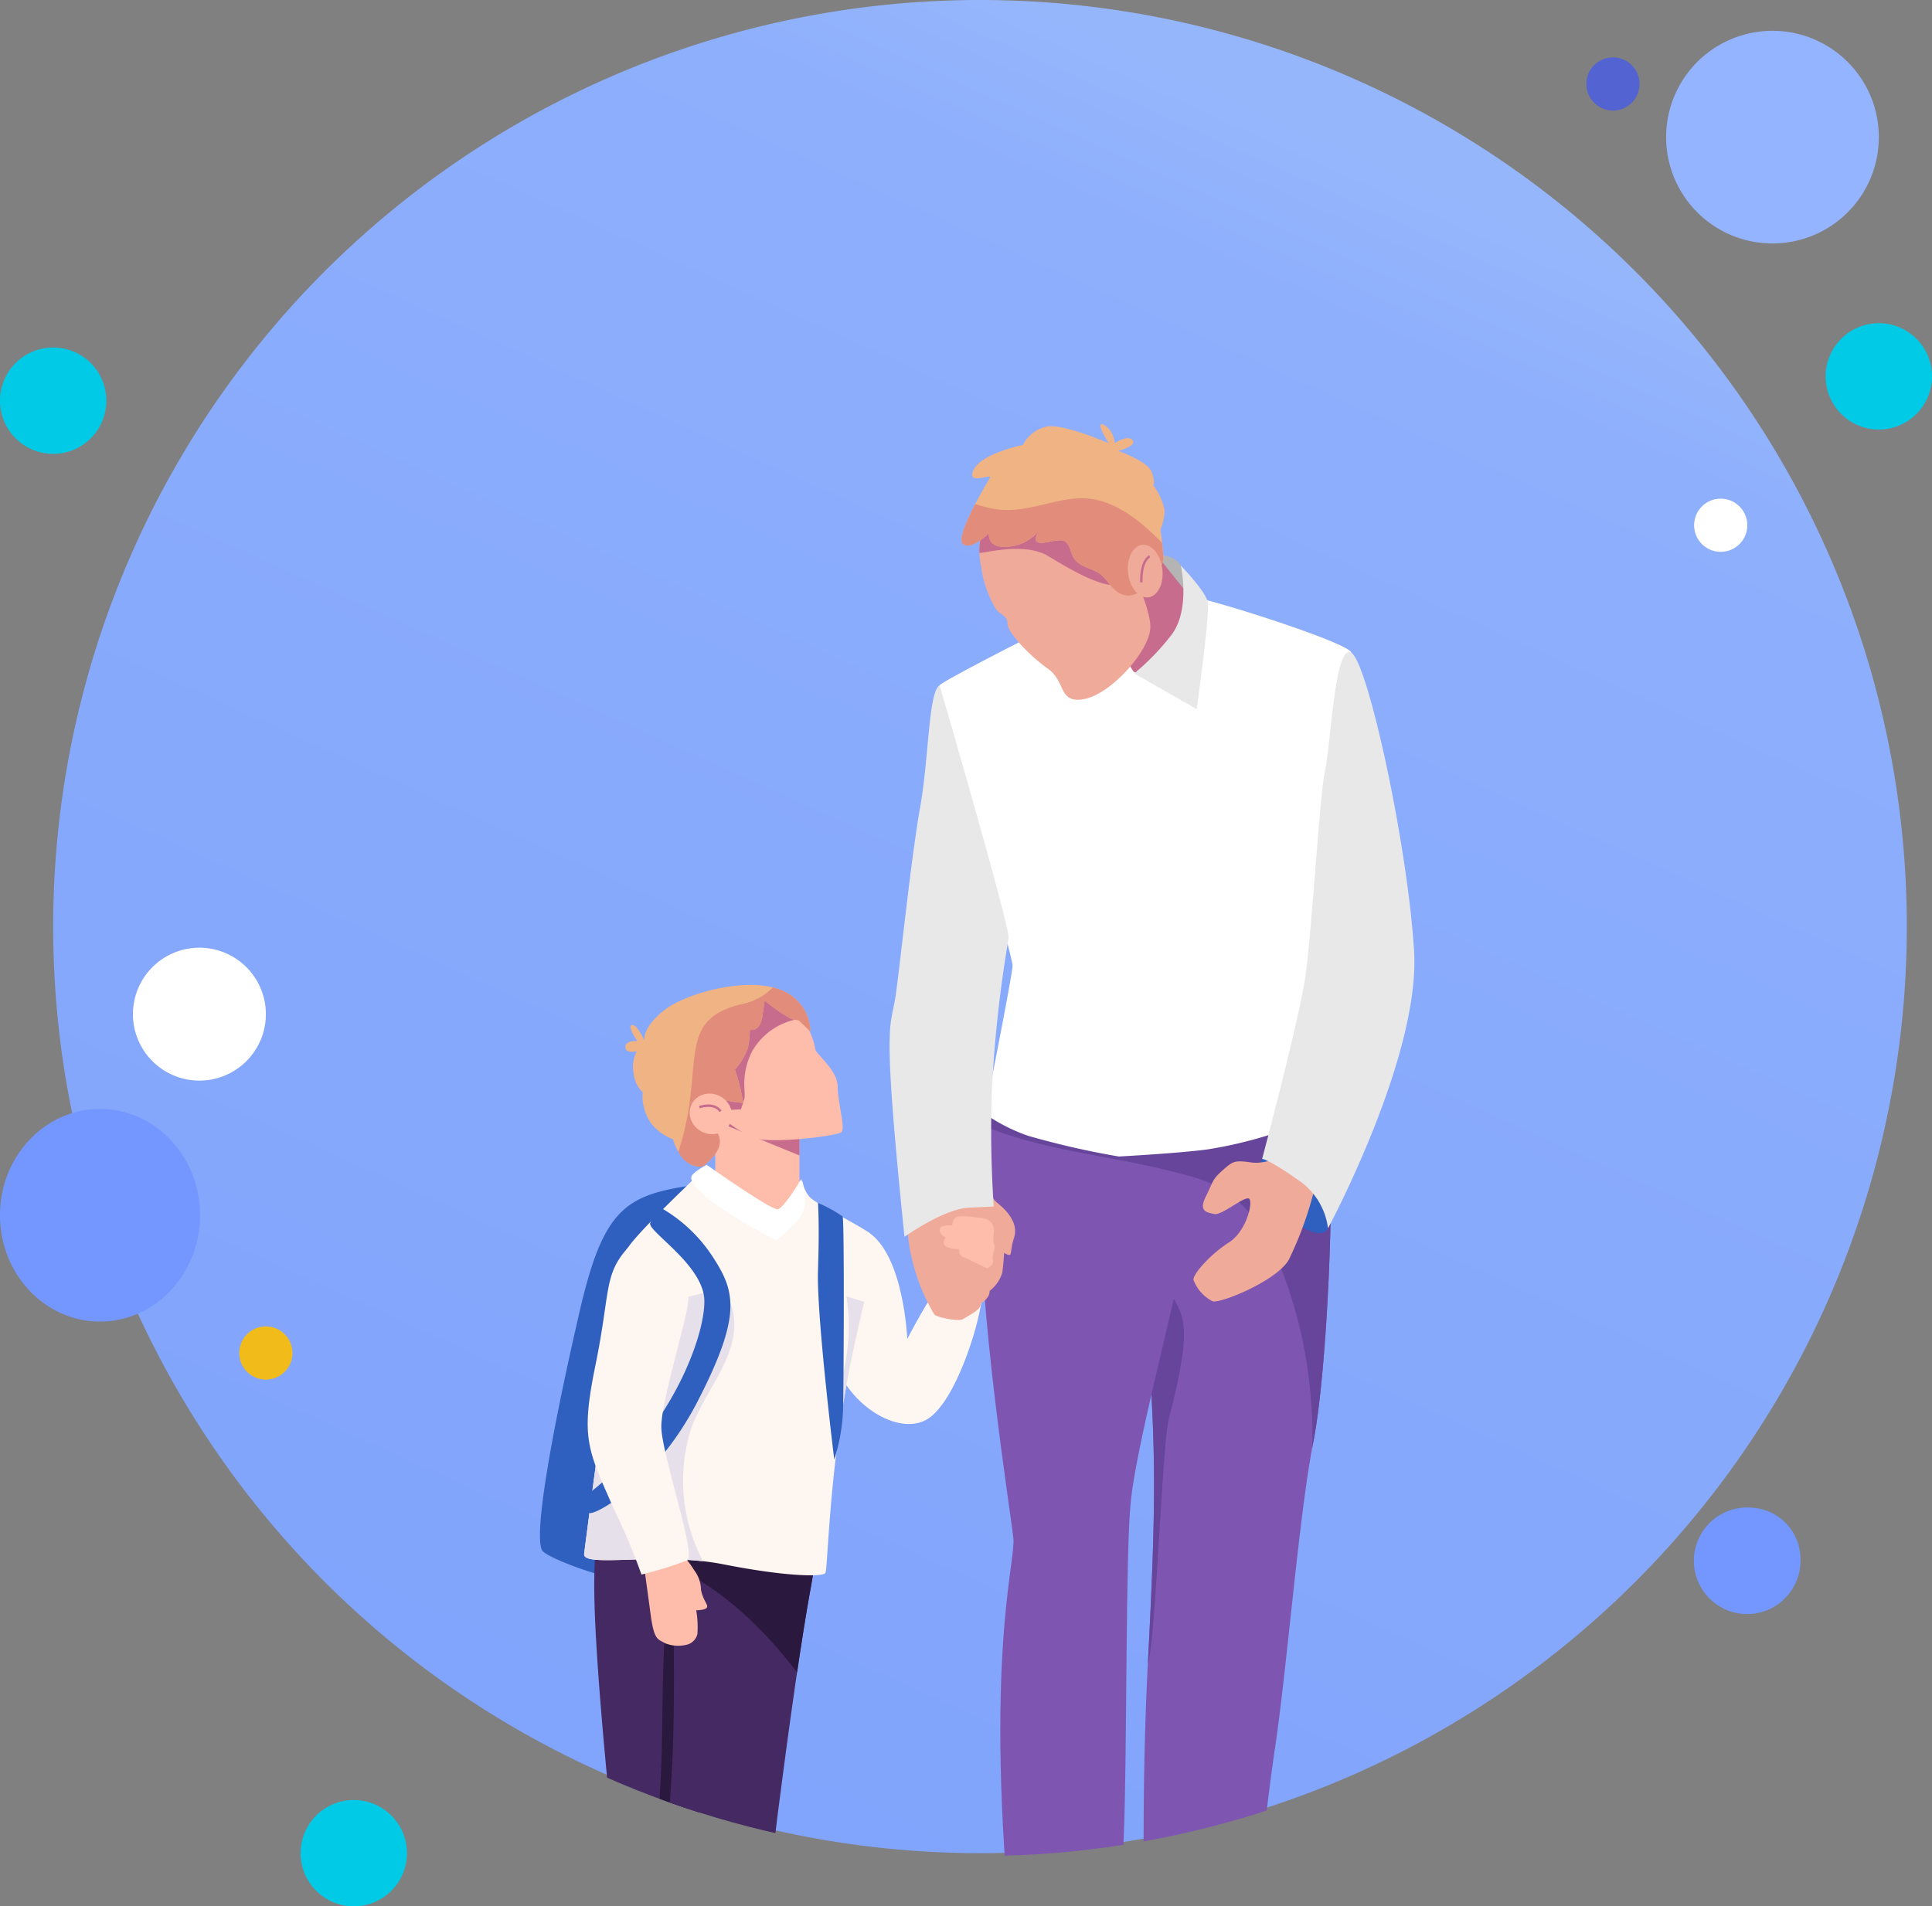 <svg xmlns="http://www.w3.org/2000/svg" xmlns:xlink="http://www.w3.org/1999/xlink" width="199.395" height="196.796" viewBox="0 0 199.395 196.796">
  <rect x="0" y="0" width="199.395" height="196.796" fill="#808080" stroke="none"/>
  <defs>
    <linearGradient id="linear-gradient" x1="0.598" y1="1.944" x2="1.313" y2="0.361" gradientUnits="objectBoundingBox">
      <stop offset="0" stop-color="#759afc"/>
      <stop offset="0.95" stop-color="#8eaffc"/>
      <stop offset="1" stop-color="#96b6fc"/>
    </linearGradient>
    <clipPath id="clip-path">
      <path id="Path_709" data-name="Path 709" d="M108.654,13a95.654,95.654,0,1,0,95.654,95.654A95.654,95.654,0,0,0,108.654,13Z" transform="translate(-13 -13)" fill="#edefff"/>
    </clipPath>
  </defs>
  <g id="Group_430" data-name="Group 430" transform="translate(-247 -314.899)">
    <g id="icons8-family" transform="translate(247 314.899)">
      <path id="Path_551" data-name="Path 551" d="M16.488,27a5.488,5.488,0,1,0,5.488,5.488A5.488,5.488,0,0,0,16.488,27Z" transform="translate(-11 8.876)" fill="#01cae6"/>
      <path id="Path_552" data-name="Path 552" d="M78.744,12a2.744,2.744,0,1,0,2.744,2.744A2.744,2.744,0,0,0,78.744,12Z" transform="translate(87.723 -6.075)" fill="#5363d2"/>
      <path id="Path_553" data-name="Path 553" d="M108.654,13a95.654,95.654,0,1,0,95.654,95.654A95.654,95.654,0,0,0,108.654,13Z" transform="translate(-7.512 -13)" fill="url(#linear-gradient)"/>
      <path id="Path_554" data-name="Path 554" d="M89.976,11a10.976,10.976,0,1,0,10.976,10.976A10.976,10.976,0,0,0,89.976,11Z" transform="translate(92.955 -7.819)" fill="#95b4ff"/>
      <path id="Path_555" data-name="Path 555" d="M90.488,22a5.488,5.488,0,1,0,5.488,5.488A5.488,5.488,0,0,0,90.488,22Z" transform="translate(103.419 11.365)" fill="#01cae6"/>
      <path id="Path_556" data-name="Path 556" d="M191.659,100.159a5.5,5.5,0,1,0,5.162,5.488A5.332,5.332,0,0,0,191.659,100.159ZM21.323,59C15.622,59,11,63.914,11,69.976s4.622,10.976,10.323,10.976,10.323-4.914,10.323-10.976S27.025,59,21.323,59Z" transform="translate(-11 55.478)" fill="#7397ff"/>
      <path id="Path_557" data-name="Path 557" d="M28.488,85a5.488,5.488,0,1,0,5.488,5.488A5.488,5.488,0,0,0,28.488,85Z" transform="translate(8.023 100.821)" fill="#01cae6"/>
      <path id="Path_558" data-name="Path 558" d="M22.86,51a6.86,6.86,0,1,0,6.86,6.86A6.86,6.86,0,0,0,22.86,51Z" transform="translate(-2.28 46.835)" fill="#fff"/>
      <path id="Path_559" data-name="Path 559" d="M22.744,66a2.744,2.744,0,1,0,2.744,2.744A2.744,2.744,0,0,0,22.744,66Z" transform="translate(4.695 70.931)" fill="#f1bc19"/>
      <path id="Path_560" data-name="Path 560" d="M81.744,33a2.744,2.744,0,1,0,2.744,2.744A2.744,2.744,0,0,0,81.744,33Z" transform="translate(95.845 18.479)" fill="#fff"/>
    </g>
    <g id="Mask_Group_1" data-name="Mask Group 1" transform="translate(252.488 315.191)" clip-path="url(#clip-path)">
      <g id="Group_340" data-name="Group 340" transform="translate(50.237 43.492)">
        <g id="Group_337" data-name="Group 337" transform="translate(0 57.892)">
          <path id="Path_659" data-name="Path 659" d="M231.61,134.362c-12.2,1.786-15.108.491-18.179,13.757s-4.913,23.951-3.807,24.934,8.475,3.808,14.985,3.931a38.944,38.944,0,0,0,10.687-1.106S236.646,133.625,231.61,134.362Z" transform="translate(-209.3 -114.558)" fill="#2f60bf"/>
          <path id="Path_660" data-name="Path 660" d="M221.147,221.289c-1.474.4-2.672,1.382-2.672,2.794s-.276,1.659,1.75,1.659,4.054-.062,4.177-.339-.092-3.408-.675-4.053S221.147,221.289,221.147,221.289Z" transform="translate(-209.647 -117.837)" fill="#7e56b2"/>
          <path id="Path_661" data-name="Path 661" d="M218.474,224.294c-.013,1.312-.218,1.554,1.752,1.554,2.027,0,4.054-.062,4.177-.339a6.659,6.659,0,0,0-.045-1.643A34.013,34.013,0,0,1,218.474,224.294Z" transform="translate(-209.647 -117.944)" fill="#2b183f"/>
          <path id="Path_662" data-name="Path 662" d="M222.454,164.617c-4.162.333-7.247,1.719-7.329,12.693s3.726,42.5,3.726,42.5a6.575,6.575,0,0,0,5.159-.655c2.293-1.556,1.884-31.281,2.538-34.966S224.5,164.453,222.454,164.617Z" transform="translate(-209.52 -115.702)" fill="#452962"/>
          <path id="Path_663" data-name="Path 663" d="M224.127,166.669c-.29,4.769-.907,9.5-1.325,14.277-.506,5.784-.266,11.577-.593,17.367-.408,7.245-.221,14.507-.21,21.76a5.3,5.3,0,0,0,2.268-.842c2.293-1.556,1.884-31.281,2.538-34.966C227.316,181.4,225.793,171.045,224.127,166.669Z" transform="translate(-209.778 -115.78)" fill="#2b183f"/>
          <path id="Path_664" data-name="Path 664" d="M222.145,220.569c-.462,2.507,10.155,5.568,10.155,2.088S223.006,215.9,222.145,220.569Z" transform="translate(-209.785 -117.731)" fill="#2b183f"/>
          <path id="Path_665" data-name="Path 665" d="M225.125,222.323l1.146-10.441,3.89-.287.614,11.669Z" transform="translate(-209.899 -117.479)" fill="#fef6f0"/>
          <path id="Path_666" data-name="Path 666" d="M229.68,165.978c7.656.86,9.581,3.685,8.107,11.71s-3.03,20.389-3.522,24.156-1.965,18.834-1.965,18.834-1.924-4.177-5.978-3.317-4.177,1.229-4.177,1.229.615-11.915,1.229-21.251-.123-27.76-.123-27.76S226.036,165.568,229.68,165.978Z" transform="translate(-209.786 -115.753)" fill="#452962"/>
          <path id="Path_667" data-name="Path 667" d="M236.367,186.718c.469-3.173.97-6.346,1.463-9.031,1.474-8.026-.451-10.849-8.107-11.71-3.644-.41-6.428,3.6-6.428,3.6s.1,2.53.2,6.185C228.566,178,232.907,182.192,236.367,186.718Z" transform="translate(-209.829 -115.753)" fill="#2b183f"/>
          <path id="Path_668" data-name="Path 668" d="M244.366,140.3c3.7,2.436,4.031,11.034,4.031,11.034s2.538-4.913,3.6-5.814,4.422-1.31,4.095,1.639-2.7,10.481-5.487,12.365-7.861-.983-9.58-5.487S244.366,140.3,244.366,140.3Z" transform="translate(-210.487 -114.783)" fill="#fef6f0"/>
          <path id="Path_669" data-name="Path 669" d="M225.731,134.234c-1.075,1.075-7.124,6.755-7.431,7.923s-4.094,29.664-4.258,31.138,7.7-.246,14.33,1.064,10.318,1.31,10.564.9.327-8.68,2.048-18.67,4.094-15.384,2.375-16.521-5.528-2.968-6.1-3.685a3.376,3.376,0,0,1-.675-1.514Z" transform="translate(-209.479 -114.553)" fill="#fef6f0"/>
          <path id="Path_670" data-name="Path 670" d="M241.112,157.205a6.3,6.3,0,0,1,.6.517c.06.06.107.121.163.181.045-.275.087-.545.135-.823.645-3.745,1.381-6.844,1.959-9.316-.611-.2-1.218-.383-1.823-.551a20.111,20.111,0,0,1-.763,9.312C241.309,156.745,241.211,156.975,241.112,157.205Z" transform="translate(-210.503 -115.044)" fill="#e6e0eb"/>
          <path id="Path_671" data-name="Path 671" d="M224.747,162.028c1.041-4.889,6.546-9.268,4.237-14.555-.062-.141-1.692-.693-1.747-.836a35.862,35.862,0,0,0-3.648.943,5.872,5.872,0,0,1-5.882-1.075c-1.152,8.109-3.536,26.09-3.665,27.254-.147,1.324,6.179.078,12.275.758A17.788,17.788,0,0,1,224.747,162.028Z" transform="translate(-209.479 -115.017)" fill="#e6e0eb"/>
          <path id="Path_672" data-name="Path 672" d="M220.876,139.282c-.262.84,5.466,4.3,5.589,7.923s-3.378,13.266-11.669,19.777a19.28,19.28,0,0,0-.245,2.149c0,.675,6.694-2.641,11.239-11.484s3.869-11.3,1.6-14.8a15.578,15.578,0,0,0-5.22-5.036A2.772,2.772,0,0,0,220.876,139.282Z" transform="translate(-209.499 -114.688)" fill="#2f60bf"/>
          <rect id="Rectangle_226" data-name="Rectangle 226" width="8.69" height="16.214" rx="4.345" transform="translate(26.785 24.563) rotate(180)" fill="#febdaa"/>
          <path id="Path_673" data-name="Path 673" d="M236.8,131.712V126.8a4.345,4.345,0,1,0-8.69,0v1.364C231.033,129.317,233.9,130.547,236.8,131.712Z" transform="translate(-210.011 -114.108)" fill="#c86c8e"/>
          <path id="Path_674" data-name="Path 674" d="M227.128,133.085s6.675,4.709,7.33,4.586,2.415-3.112,2.415-3.112,1.024,2.416-.164,3.972a10.472,10.472,0,0,1-2.416,2.333s-8.762-4.422-8.762-6.469C225.532,133.9,227.128,133.085,227.128,133.085Z" transform="translate(-209.914 -114.51)" fill="#fff"/>
          <path id="Path_675" data-name="Path 675" d="M222.9,174.91c1.392-.492,2.089.573,2.744,1.6a3.417,3.417,0,0,1,.7,2.007c.2,1.106.777,1.556.614,1.842s-1.106.287-1.106.287a10.082,10.082,0,0,1,.123,2.457,1.5,1.5,0,0,1-1.106,1.1,3.666,3.666,0,0,1-2.252-.164c-.7-.45-1.105-.2-1.474-2.988s-.655-4.668-.655-5.036S222.9,174.91,222.9,174.91Z" transform="translate(-209.723 -116.087)" fill="#febdaa"/>
          <path id="Path_676" data-name="Path 676" d="M218.5,142.055c-2.438,2.786-1.719,4.422-3.275,12.037s-.819,8.681,1.965,14.986a65.786,65.786,0,0,1,2.785,6.633,39.971,39.971,0,0,0,4.749-1.474c.9-.492-2.62-10.892-2.7-13.675s2.947-11.956,2.784-13.512S219.644,140.745,218.5,142.055Z" transform="translate(-209.494 -114.84)" fill="#fef6f0"/>
          <path id="Path_677" data-name="Path 677" d="M226.491,221.394c1.333,0,3.039,0,4.207,1.535s1.474,2.4,1.351,3.04-1.565,1.167-5.312,1.167-2.365-3.1-2.242-3.839A1.963,1.963,0,0,1,226.491,221.394Z" transform="translate(-209.861 -117.85)" fill="#7e56b2"/>
          <path id="Path_678" data-name="Path 678" d="M231.464,225.235a29.044,29.044,0,0,1-4.267.414,21.52,21.52,0,0,1-3.049-.291c.016.972.519,1.92,2.588,1.92,3.747,0,5.19-.523,5.312-1.167a1.883,1.883,0,0,0-.119-.987A2.977,2.977,0,0,1,231.464,225.235Z" transform="translate(-209.862 -117.991)" fill="#2b183f"/>
          <path id="Path_679" data-name="Path 679" d="M239.125,137.17a14.724,14.724,0,0,1,2.538,1.392c.2.327.123,17.646.041,20.185a19,19,0,0,1-.9,4.913s-1.843-14.883-1.679-19.55S239.125,137.17,239.125,137.17Z" transform="translate(-210.428 -114.664)" fill="#2f60bf"/>
          <path id="Path_680" data-name="Path 680" d="M225.345,116.465c5.462-3.933,10.973,0,11.873,1.392a7.163,7.163,0,0,1,1.024,2.661c.2.573,2.293,2.128,2.293,3.807s.86,4.34.369,4.709-7.206,1.228-9.048.572-7.657-5.24-8.8-7.329S224.321,117.2,225.345,116.465Z" transform="translate(-209.809 -113.817)" fill="#febdaa"/>
          <path id="Path_681" data-name="Path 681" d="M227.647,126.843c.97-.081,1.942-.14,2.914-.183.04-.116.065-.235.11-.35.1-.288.194-.577.268-.87a8.332,8.332,0,0,0-.054-1.112l.052.384a7.213,7.213,0,0,1,.811-4.112,6.815,6.815,0,0,1,4.026-3.1,5.008,5.008,0,0,1,.97-.2,8.941,8.941,0,0,0-11.4-.843c-1.024.737-3.44,3.726-2.293,5.813A21.194,21.194,0,0,0,227.647,126.843Z" transform="translate(-209.809 -113.817)" fill="#c86c8e"/>
          <path id="Path_682" data-name="Path 682" d="M237.568,118.6a4.7,4.7,0,0,0-3.255-4.361c-3.377-1.289-9.642.368-11.915,2.211s-1.965,3.071-1.965,3.071-.737-1.659-1.29-1.6.553,1.659.553,1.659-1.229-.123-1.229.614,1.167.43,1.167.43a3.607,3.607,0,0,0-.307,2.333,3,3,0,0,0,.921,1.9,4.938,4.938,0,0,0,.86,3.193,5.171,5.171,0,0,0,2.272,1.658,4.977,4.977,0,0,0,1.413,2.334,2.37,2.37,0,0,0,1.6.492s2.456-1.6,1.659-3.317-.553-3.869.122-3.685a12.913,12.913,0,0,0,2.456.43,21.616,21.616,0,0,0-.859-3.44,7.044,7.044,0,0,0,1.351-2.272,10.682,10.682,0,0,0,.185-1.843s1.044.307,1.289-1.352l.245-1.658a17.482,17.482,0,0,0,2.764,1.9,4.189,4.189,0,0,0,.737.122Z" transform="translate(-209.647 -113.779)" fill="#f0b384"/>
          <path id="Path_683" data-name="Path 683" d="M234.528,114.247a5.9,5.9,0,0,0-.62-.193,6.348,6.348,0,0,1-3.181,1.714c-5.043,1.172-4.763,3.955-5.243,8.628a30.179,30.179,0,0,1-1.337,6.634,2.962,2.962,0,0,0,.862,1.029,2.37,2.37,0,0,0,1.6.492s2.456-1.6,1.659-3.317-.553-3.87.122-3.685a12.91,12.91,0,0,0,2.456.43,21.616,21.616,0,0,0-.859-3.44,7.044,7.044,0,0,0,1.351-2.272,10.734,10.734,0,0,0,.184-1.843s1.045.307,1.29-1.352l.245-1.658a17.479,17.479,0,0,0,2.764,1.9,4.19,4.19,0,0,0,.737.122l1.228,1.167A4.7,4.7,0,0,0,234.528,114.247Z" transform="translate(-209.862 -113.79)" fill="#e28c7c"/>
          <ellipse id="Ellipse_40" data-name="Ellipse 40" cx="2.057" cy="2.216" rx="2.057" ry="2.216" transform="translate(14.71 14.076) rotate(-61.723)" fill="#febdaa"/>
          <path id="Path_684" data-name="Path 684" d="M226.4,126.888s1.494-.553,2.191.429" transform="translate(-209.947 -114.269)" fill="none" stroke="#c86c8e" stroke-miterlimit="10" stroke-width="0.25"/>
        </g>
        <g id="Group_339" data-name="Group 339" transform="translate(36.087 0)">
          <g id="Group_338" data-name="Group 338" transform="translate(0 8.295)">
            <path id="Path_685" data-name="Path 685" d="M256.315,219.292c-.737,1.761-.9,4.709-.164,5.323s6.1.287,6.1.287l-.041,1.351a21.788,21.788,0,0,0,4.34.737,15.073,15.073,0,0,0,4.3-.819l-3.4-4.872s-8.148-3.194-8.844-3.235S256.315,219.292,256.315,219.292Z" transform="translate(-247.141 -68.127)" fill="#2b183f"/>
            <path id="Path_686" data-name="Path 686" d="M271.039,219.33s-.082,2.948-.164,3.849,0,2.743,0,2.743l-2.621-.245-.164-1.514s-1.106.245-1.474-.369a6.519,6.519,0,0,0-3.07-3.194c-2.334-1.31-3.4-2.17-5.077-2.21s-2.129.654-2.129.654.123-1.187.574-1.433,2.17-.368,2.621-.573,2.415-5.158,3.6-5.527S271.039,217.979,271.039,219.33Z" transform="translate(-247.166 -67.879)" fill="#452962"/>
            <path id="Path_687" data-name="Path 687" d="M279.365,215.6c-4.1.348-4.5,3.357-4.913,5.4l-.409,2.047a18.392,18.392,0,0,0,2.62,1.024c.492.041.532-.532.532-.532s.245.942.492,1.106a43.087,43.087,0,0,0,7.861,1.146c2.129-.04,1.883-.245,1.843-1.638a3.375,3.375,0,0,0-1.433-2.784,4.981,4.981,0,0,1-1.31-3.726C284.769,216.455,281.289,215.432,279.365,215.6Z" transform="translate(-247.836 -68.033)" fill="#452962"/>
            <path id="Path_688" data-name="Path 688" d="M275.06,111.627c12.171-2.433,17.442,12.161,18.056,17.319s-.123,24.444-1.6,31.936-2.7,23.214-3.93,31.445-2.58,22.355-2.58,22.355a9.827,9.827,0,0,0-5.527-1.229,13.576,13.576,0,0,0-5.221,2.456s-.675-15.6.185-32.182.982-23.338-.492-38.446S271.989,112.242,275.06,111.627Z" transform="translate(-247.788 -64.091)" fill="#7e56b2"/>
            <path id="Path_689" data-name="Path 689" d="M275.632,144.475a30.521,30.521,0,0,0-2.109-3.28c.138,1.755.291,3.5.459,5.217,1.474,15.108,1.351,21.863.492,38.446l0,.063c.82-2.608,1.473-22.584,2.15-25.243C279.511,148.344,277.971,149.237,275.632,144.475Z" transform="translate(-247.816 -65.22)" fill="#66459b"/>
            <path id="Path_690" data-name="Path 690" d="M270.025,112.914c-9.4-.776-12.9,11.178-13.389,22.232s3.071,33.287,3.317,35.744-3.07,12.528-.123,42.131c0,0,1.966-1.719,3.849-.982s5.364,4.3,6.51,5.282l1.147.982s-.368-7.9,0-16.377.164-29.439.737-34.925,4.176-19.243,4.913-23.01S279.442,113.691,270.025,112.914Z" transform="translate(-247.176 -64.149)" fill="#7e56b2"/>
            <path id="Path_691" data-name="Path 691" d="M293.116,128.946c-.614-5.158-5.886-19.752-18.056-17.319-2.189.438-2.567,9.678-2.071,20.419a61.179,61.179,0,0,1,6.482,1.583c5.177,1.625,7.412,5.776,9.234,10.669a47.673,47.673,0,0,1,2.7,17.208c.038-.206.075-.429.114-.623C292.993,153.39,293.73,134.106,293.116,128.946Z" transform="translate(-247.789 -64.091)" fill="#66459b"/>
            <path id="Path_692" data-name="Path 692" d="M257.778,128.651c6.442,2.435,13.283,2.836,19.846,4.681-.08-8.876-1.543-19.921-7.57-20.418-7.519-.622-11.258,6.9-12.707,15.6C257.49,128.558,257.632,128.6,257.778,128.651Z" transform="translate(-247.204 -64.149)" fill="#66459b"/>
            <path id="Path_693" data-name="Path 693" d="M271.331,71.577c5.976-1.055,4.34-.246,8.844.982s14.411,4.5,14.493,5.323-4.421,31.035-4.176,33.574,2.293,13.839,1.8,14.411-5.9,1.72-5.9,1.72a44.477,44.477,0,0,1-6.552,1.556c-3.03.409-9.171.736-9.171.736a85.5,85.5,0,0,1-9.335-2.128,17.979,17.979,0,0,1-4.5-2.293s2.866-14.331,2.866-15.313-7.779-28.415-7.534-28.907S269.939,71.822,271.331,71.577Z" transform="translate(-247.008 -62.568)" fill="#fff"/>
            <path id="Path_694" data-name="Path 694" d="M277.629,68.745c-1.065-1.945-5.426-.962-8.434.635s-2.089,6.632-1.352,7.309,9.213-2.457,10.072-4.115S277.629,68.745,277.629,68.745Z" transform="translate(-247.573 -62.438)" fill="#b4b4b4"/>
            <rect id="Rectangle_227" data-name="Rectangle 227" width="10.318" height="17.073" rx="5.159" transform="translate(34.053 13.334) rotate(141.352)" fill="#c86c8e"/>
            <path id="Path_695" data-name="Path 695" d="M277.854,68.787s1.064,4.667-1.065,7.288a24.949,24.949,0,0,1-3.746,3.849l6.448,3.684s1.391-9.908,1.146-11.054S277.854,68.787,277.854,68.787Z" transform="translate(-247.798 -62.481)" fill="#e8e8e8"/>
            <path id="Path_696" data-name="Path 696" d="M268.053,72.872l4.749,7.207s-3.767,2.375-4.339,3.357c0,0-3.685-7.124-3.358-8.516S268.053,72.872,268.053,72.872Z" transform="translate(-247.497 -62.635)" fill="#fff"/>
            <path id="Path_697" data-name="Path 697" d="M293.555,139.57c-.878,2.179-8.271-3.194-6.8-7.165S294.742,136.622,293.555,139.57Z" transform="translate(-248.309 -64.847)" fill="#2f60bf"/>
            <path id="Path_698" data-name="Path 698" d="M290.418,133c-1.323-1.455-3.193.062-4.995-.184s-1.924-.164-3.03.819-.942,1.146-1.72,2.7.123,1.638.9,1.8,3.234-2.006,3.6-1.556-.327,3.357-2.129,4.5-3.684,3.193-3.644,3.849a4.1,4.1,0,0,0,1.966,2.21c.7.287,6.55-2.047,7.861-4.258a36.881,36.881,0,0,0,2.661-7.329C292.056,134.941,291.032,133.671,290.418,133Z" transform="translate(-248.039 -64.885)" fill="#efaa9a"/>
            <path id="Path_699" data-name="Path 699" d="M293.563,137.555a7.049,7.049,0,0,0-3.153-5.036c-3.03-2.129-3.644-2.129-3.644-2.129s3.807-14.331,4.463-18.835,1.474-18.834,2.048-21.372.982-13.1,2.7-12.038,5.814,19.9,6.47,30.79S293.563,137.555,293.563,137.555Z" transform="translate(-248.317 -62.832)" fill="#e8e8e8"/>
            <path id="Path_700" data-name="Path 700" d="M252.611,133.085c-2.211.655-4.34,1.638-3.89,6.837a20.246,20.246,0,0,0,2.743,8.558c.083.328,2.58.819,2.99.532s2.006-1.024,1.8-1.6c0,0,.982-.532.942-1.31a3.81,3.81,0,0,0,1.31-1.883c.122-.942.369-3.358.082-3.808s-3.93-5.241-3.93-5.241Z" transform="translate(-246.876 -64.913)" fill="#efaa9a"/>
            <path id="Path_701" data-name="Path 701" d="M252.16,134.064c2.206-3.309,4.862,2.058,5.927,2.917s2.242,2.14,1.75,3.654-.092,1.966-.8,1.659a2.584,2.584,0,0,1-1.32-1.9c-.092-.706-.031-1.812-1.26-2s-4.544-.982-4.544-.982S252.1,134.156,252.16,134.064Z" transform="translate(-246.999 -64.91)" fill="#efaa9a"/>
            <path id="Path_702" data-name="Path 702" d="M257.729,140.6c.092-.675.122-1.689-1.382-1.843s-2.457-.338-2.7.184-.153.615-.153.615-1.045-.092-1.259.245.185.891.553.952c0,0-.461.676.061.983a2.771,2.771,0,0,0,1.352.245.7.7,0,0,0,.46.86c.646.245,2.365,1.135,2.365,1.135s.768-.245.645-.859.276-1.013.123-1.628A1.768,1.768,0,0,1,257.729,140.6Z" transform="translate(-247.008 -65.121)" fill="#febdaa"/>
            <path id="Path_703" data-name="Path 703" d="M251.967,81.638c-1.146.615-1.106,7.534-2.006,12.57s-1.965,15.313-2.5,19.243-1.514,1.719.88,25.119c0,0,4.054-2.887,6.633-3.01l2.58-.123a116.474,116.474,0,0,1-.185-12.16,131.547,131.547,0,0,1,1.719-15.538C259.276,106.7,251.967,81.638,251.967,81.638Z" transform="translate(-246.805 -62.967)" fill="#e8e8e8"/>
          </g>
          <path id="Path_704" data-name="Path 704" d="M261.237,59.144c-4.6,4.179-5.221,6.572-4.607,9.4a11.457,11.457,0,0,0,1.412,4.177c.492.859,1.29.737,1.29,1.658s2.273,3.317,4.176,4.668,1.044,3.624,3.747,3.132,6.632-4.851,6.817-7.247-3.193-9.028-4.791-11.178S263.939,56.687,261.237,59.144Z" transform="translate(-247.17 -53.796)" fill="#efaa9a"/>
          <path id="Path_705" data-name="Path 705" d="M263.569,67.435c5.4,3.317,6.933,3.373,9.163,2.683a37.34,37.34,0,0,0-3.449-6.368c-1.6-2.149-5.343-7.062-8.045-4.606-3.793,3.448-4.878,5.681-4.8,7.943C256.916,67.15,261.105,65.924,263.569,67.435Z" transform="translate(-247.17 -53.796)" fill="#c86c8e"/>
          <path id="Path_706" data-name="Path 706" d="M271.666,71.3c-1.59-.11-1.9-1.658-3.009-2.334s-2.334-.614-2.825-2.15-.86-1.289-2.7-.982-.43-1.474-.43-1.474a4.476,4.476,0,0,1-3.317,1.9c-2.333.245-2.026-1.412-2.026-1.412s-1.9,1.9-2.7,1.106,2.395-6.142,2.763-6.755-2.456.859-1.658-.86,5.1-2.58,5.1-2.58a3.617,3.617,0,0,1,2.457-1.9c1.719-.307,6.387,1.72,6.387,1.72s-1.536-2.4-.492-1.9a2.355,2.355,0,0,1,1.106,1.9s1.351-.922,1.843-.308-1.474,1.106-1.474,1.106,3.01,1.044,3.44,2.15.184,1.412.184,1.412a6.312,6.312,0,0,1,1.167,2.58,5.649,5.649,0,0,1-.43,1.966s.307,2.149.307,3.01S273.447,71.428,271.666,71.3Z" transform="translate(-247.097 -53.612)" fill="#f0b384"/>
          <path id="Path_707" data-name="Path 707" d="M268.145,61.672c-3.388-.6-6.682,1.667-10.369.972a15.27,15.27,0,0,1-1.845-.482c-.88,1.7-1.733,3.644-1.275,4.1.8.8,2.7-1.106,2.7-1.106s-.307,1.658,2.026,1.412a4.545,4.545,0,0,0,3.171-1.7c-.307.457-.878,1.513.575,1.27,1.843-.307,2.211-.552,2.7.982s1.719,1.474,2.825,2.149,1.418,2.225,3.009,2.334c1.781.123,3.685-2.948,3.685-3.807,0-.385-.062-1.024-.13-1.616C273.079,63.95,270.72,62.127,268.145,61.672Z" transform="translate(-247.098 -53.913)" fill="#e28c7c"/>
          <ellipse id="Ellipse_41" data-name="Ellipse 41" cx="1.781" cy="2.73" rx="1.781" ry="2.73" transform="translate(24.301 12.665) rotate(-6.536)" fill="#efaa9a"/>
          <path id="Path_708" data-name="Path 708" d="M274.668,67.787s-.921.43-.859,2.7" transform="translate(-247.827 -54.148)" fill="none" stroke="#c86c8e" stroke-miterlimit="10" stroke-width="0.25"/>
        </g>
      </g>
    </g>
  </g>
</svg>

